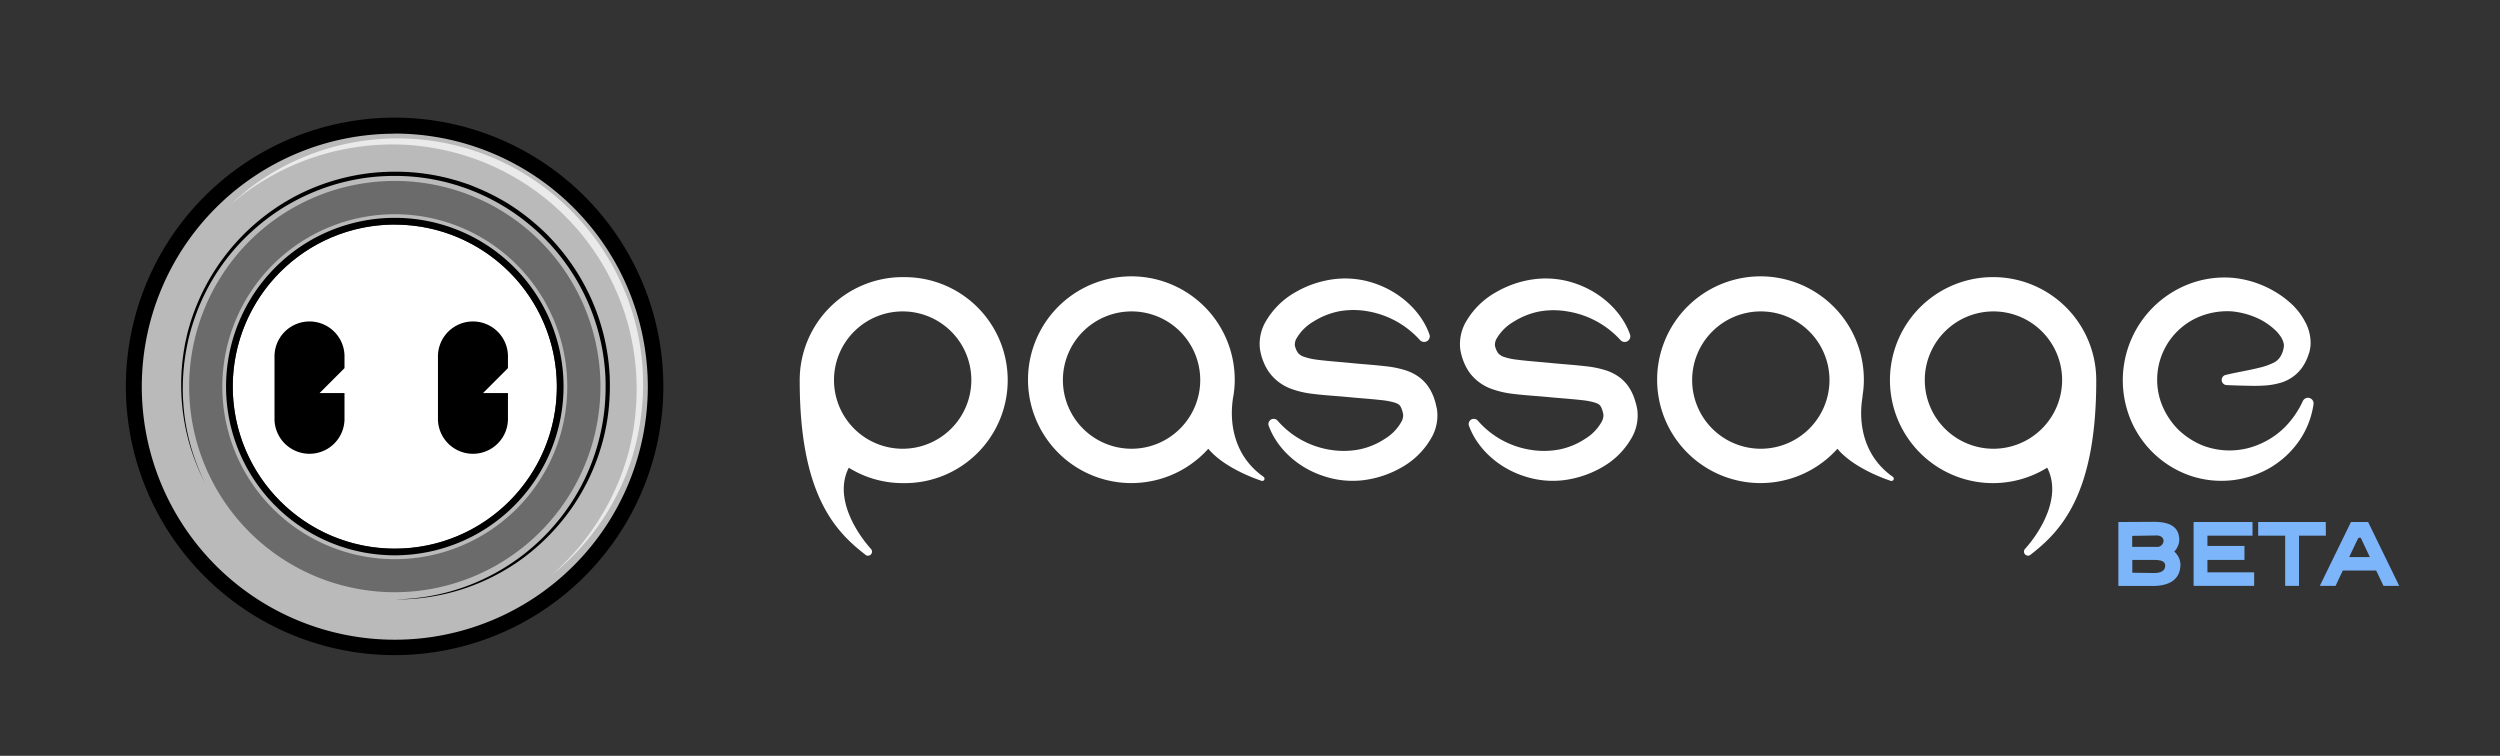 <svg xmlns="http://www.w3.org/2000/svg" id="Layer_1" data-name="Layer 1" viewBox="0 0 623.29 188.43" style="max-width:450px"><rect x="0" y="0" width="623.29" height="188.43" fill="#333333" stroke="none"/><defs><style>.cls-1{fill:#fff}.cls-2{fill:#bababa}.cls-3{fill:#6b6b6b}.cls-4{fill:#eaeaea}.cls-5{fill:#7cb5f9}</style></defs><circle cx="98.43" cy="96.38" r="40.39" class="cls-1"/><path d="M98.43,161.4a65,65,0,1,1,65-65A65,65,0,0,1,98.43,161.4Zm41.24-65a41.24,41.24,0,1,0-41.24,41.24A41.23,41.23,0,0,0,139.67,96.38Z" class="cls-2"/><path d="M98.43,163.33a67,67,0,1,1,66.95-67A67,67,0,0,1,98.43,163.33Zm0-130a63.08,63.08,0,1,0,63.08,63.08A63.15,63.15,0,0,0,98.43,33.3Z"/><path d="M98.43,147.65A51.27,51.27,0,1,1,149.7,96.38,51.33,51.33,0,0,1,98.43,147.65Zm0-94.24a43,43,0,1,0,43,43A43,43,0,0,0,98.43,53.41Z" class="cls-3"/><path d="M137.32,143.55a62.73,62.73,0,0,0,14.85-19,61.5,61.5,0,0,0,4.39-11.24,59.8,59.8,0,0,0,2-11.87,61.29,61.29,0,0,0-2.93-23.72,61,61,0,0,0-41.89-39.57,62.51,62.51,0,0,0-11.85-2A61.87,61.87,0,0,0,57.2,51.25c.75-.68,1.49-1.38,2.25-2s1.55-1.34,2.36-2a60,60,0,0,1,5-3.5,61,61,0,0,1,59-3.09,61.71,61.71,0,0,1,31.6,36.45,60.89,60.89,0,0,1,2.65,24.42,62.75,62.75,0,0,1-2.33,12.08,60.44,60.44,0,0,1-20.42,29.94Z" class="cls-4"/><path d="M98.43,138.45A42.07,42.07,0,1,1,140.5,96.38,42.11,42.11,0,0,1,98.43,138.45Zm0-82.47a40.41,40.41,0,1,0,40.41,40.4A40.44,40.44,0,0,0,98.43,56Z"/><path d="M98.43,149.44a53.92,53.92,0,0,0,16.86-2.93A53.34,53.34,0,0,0,142,126a52.28,52.28,0,0,0,7.09-15.44,54.21,54.21,0,0,0,1.6-8.37,57.55,57.55,0,0,0,.24-8.51,52.63,52.63,0,0,0-25.2-42.16,53.9,53.9,0,0,0-7.59-3.82c-.67-.25-1.32-.54-2-.77l-2-.68c-1.37-.4-2.73-.8-4.12-1.1a51.91,51.91,0,0,0-8.42-1.2,56.23,56.23,0,0,0-8.51.16,52.45,52.45,0,0,0-16.39,4.42,53.62,53.62,0,0,0-7.46,4.11,54.86,54.86,0,0,0-6.69,5.28A52.15,52.15,0,0,0,48.59,79.15a50,50,0,0,0-2.18,8.26,53.77,53.77,0,0,0-.29,17.08,53.12,53.12,0,0,0,5.19,16.31,53.13,53.13,0,0,1-5.45-16.27,53.94,53.94,0,0,1,0-17.2c.13-.71.22-1.43.39-2.13l.47-2.11c.38-1.39.76-2.79,1.24-4.15A54.71,54.71,0,0,1,51.43,71a54.09,54.09,0,0,1,10.5-13.7,55.25,55.25,0,0,1,6.77-5.42,52.87,52.87,0,0,1,7.56-4.25A53.55,53.55,0,0,1,93,43.08a58.53,58.53,0,0,1,8.68-.19,54.11,54.11,0,0,1,8.6,1.2c1.42.3,2.81.71,4.21,1.11l2.06.69c.68.23,1.35.52,2,.78a56.3,56.3,0,0,1,7.77,3.88,54.36,54.36,0,0,1,7,5.11,50.24,50.24,0,0,1,6.12,6.17A53.54,53.54,0,0,1,152,93.64a58.4,58.4,0,0,1-.28,8.67,51.36,51.36,0,0,1-1.68,8.52,53.44,53.44,0,0,1-7.36,15.63,54.3,54.3,0,0,1-11.95,12.44A52.92,52.92,0,0,1,98.43,149.44Z"/><path d="M79.67,98l6.22-6.22v-3.2a8.73,8.73,0,0,0-17.45,0V104.7a8.73,8.73,0,0,0,17.45,0V98Z"/><path d="M120.42,98l6.22-6.22v-3.2a8.73,8.73,0,0,0-17.45,0V104.7a8.73,8.73,0,0,0,17.45,0V98Z"/><path d="M225.05,69.09a25.69,25.69,0,0,0-25.67,25.67v.16h0c0,28.15,8.68,37.42,16.28,43.3a1,1,0,0,0,1.48-1.37c-3.61-4-9.32-12.85-5.52-20.24a25.43,25.43,0,0,0,13.43,3.84,25.68,25.68,0,1,0,0-51.35Zm0,42.79a17.12,17.12,0,1,1,17.12-17.12A17.13,17.13,0,0,1,225.05,111.88Z" class="cls-1"/><path d="M314.8,118.72c-7-5.06-8.49-13.11-7.32-19.92l0,.06a25.2,25.2,0,0,0,.36-4.1,25.77,25.77,0,1,0-6.59,17.12c4.2,5.08,13,7.9,13,7.9C315.12,120.27,315.73,119.21,314.8,118.72Zm-32.67-6.84a17.12,17.12,0,1,1,17.11-17.12A17.14,17.14,0,0,1,282.13,111.88Z" class="cls-1"/><path d="M357.94,100.6c-.13-.46-.26-.91-.43-1.39A12.14,12.14,0,0,0,356,96.26a10,10,0,0,0-2.65-2.55,12,12,0,0,0-3-1.41,25.47,25.47,0,0,0-5-1c-3.06-.35-5.84-.52-8.63-.8s-5.84-.48-8.38-.82a15.57,15.57,0,0,1-3.23-.73,3.12,3.12,0,0,1-1.52-1,3.82,3.82,0,0,1-.47-.87,6.17,6.17,0,0,1-.21-.61l-.09-.33a.25.25,0,0,0,0-.12,3.16,3.16,0,0,1,.37-1.56,11.65,11.65,0,0,1,4.31-4.31,18.71,18.71,0,0,1,6.43-2.55,20.1,20.1,0,0,1,7,0A22.62,22.62,0,0,1,354,84.78l0,0a1.41,1.41,0,0,0,2.38-1.42c-2.13-5.93-7.47-10.63-13.71-12.72a22.63,22.63,0,0,0-10-1.05,25.54,25.54,0,0,0-9.61,3.21,19.85,19.85,0,0,0-7.68,7.68,11.1,11.1,0,0,0-1.23,6.72l.19.94.19.71a12.59,12.59,0,0,0,.5,1.41,12.27,12.27,0,0,0,1.61,2.86A11.83,11.83,0,0,0,322.07,97a23,23,0,0,0,5.12,1.18c3.13.4,5.93.53,8.71.8s5.83.47,8.46.77a17.68,17.68,0,0,1,3.37.63c.88.31,1.09.49,1.34.81a4,4,0,0,1,.42.86c.07.2.14.43.2.66a3.63,3.63,0,0,1,.13.59,3.17,3.17,0,0,1-.35,1.71,11.56,11.56,0,0,1-4.24,4.42,18,18,0,0,1-6.44,2.64,20.6,20.6,0,0,1-7.1.08,21.92,21.92,0,0,1-13.17-7.27l0,0a1.3,1.3,0,0,0-2.21,1.29c2.17,5.87,7.51,10.55,13.75,12.54a22.53,22.53,0,0,0,9.92,1,25.63,25.63,0,0,0,9.57-3.24,19.52,19.52,0,0,0,7.55-7.73,11.13,11.13,0,0,0,1.17-6.61C358.15,101.43,358,101.05,357.94,100.6Z" class="cls-1"/><path d="M407.86,100.6c-.13-.46-.26-.91-.43-1.39a12.14,12.14,0,0,0-1.51-2.95,10,10,0,0,0-2.65-2.55,12,12,0,0,0-3-1.41,25.47,25.47,0,0,0-5-1c-3.06-.35-5.84-.52-8.64-.8s-5.83-.48-8.37-.82A15.57,15.57,0,0,1,375,89a3.12,3.12,0,0,1-1.52-1,3.82,3.82,0,0,1-.47-.87,6.17,6.17,0,0,1-.21-.61l-.09-.33a.25.25,0,0,0,0-.12,3.16,3.16,0,0,1,.37-1.56,11.65,11.65,0,0,1,4.31-4.31,18.71,18.71,0,0,1,6.43-2.55,20.1,20.1,0,0,1,7,0A22.65,22.65,0,0,1,404,84.78l0,0a1.41,1.41,0,0,0,2.38-1.42c-2.13-5.93-7.47-10.63-13.72-12.72a22.57,22.57,0,0,0-10-1.05A25.54,25.54,0,0,0,373,72.84a19.79,19.79,0,0,0-7.68,7.68,11.1,11.1,0,0,0-1.23,6.72l.19.94.19.71a12.59,12.59,0,0,0,.5,1.41,12.27,12.27,0,0,0,1.61,2.86A11.83,11.83,0,0,0,372,97a23,23,0,0,0,5.12,1.18c3.13.4,5.93.53,8.71.8s5.83.47,8.46.77a17.68,17.68,0,0,1,3.37.63c.88.31,1.09.49,1.33.81a3.56,3.56,0,0,1,.43.86c.07.2.14.43.2.66a5.32,5.32,0,0,1,.13.59,3.17,3.17,0,0,1-.35,1.71,11.56,11.56,0,0,1-4.24,4.42,18,18,0,0,1-6.44,2.64,20.6,20.6,0,0,1-7.1.08,21.92,21.92,0,0,1-13.17-7.27l0,0a1.3,1.3,0,0,0-2.21,1.29c2.17,5.87,7.51,10.55,13.75,12.54a22.51,22.51,0,0,0,9.92,1,25.63,25.63,0,0,0,9.57-3.24,19.52,19.52,0,0,0,7.55-7.73,11.2,11.2,0,0,0,1.17-6.61C408.07,101.43,408,101.05,407.86,100.6Z" class="cls-1"/><path d="M497,69.09A25.68,25.68,0,1,0,510.4,116.6c3.8,7.39-1.91,16.25-5.52,20.24a1,1,0,0,0,1.48,1.37c7.59-5.88,16.27-15.15,16.27-43.3h0c0-.06,0-.11,0-.16A25.7,25.7,0,0,0,497,69.09Zm0,42.79a17.12,17.12,0,1,1,17.12-17.12A17.14,17.14,0,0,1,497,111.88Z" class="cls-1"/><path d="M471.69,118.72c-7-5.06-8.49-13.11-7.31-19.92l-.05.06a25.2,25.2,0,0,0,.36-4.1,25.77,25.77,0,1,0-6.59,17.12c4.2,5.08,13,7.9,13,7.9C472,120.27,472.62,119.21,471.69,118.72ZM439,111.88a17.12,17.12,0,1,1,17.12-17.12A17.14,17.14,0,0,1,439,111.88Z" class="cls-1"/><path d="M576,99.31a1.4,1.4,0,0,0-1.86.67l0,0a22.93,22.93,0,0,1-4.56,6.59,20.19,20.19,0,0,1-6.35,4.22A18.68,18.68,0,0,1,549,111a19.38,19.38,0,0,1-5.88-3.85,18.63,18.63,0,0,1-3.92-5.76,17,17,0,0,1,10.22-22.84,18.49,18.49,0,0,1,6.92-.93,20.17,20.17,0,0,1,6.86,1.88,16.53,16.53,0,0,1,3,1.9,15.29,15.29,0,0,1,1.27,1.11,9.56,9.56,0,0,1,1,1.2,5.18,5.18,0,0,1,.95,2.22,1.85,1.85,0,0,0,0,.47l-.16.78a6.05,6.05,0,0,1-.5,1.33,4.18,4.18,0,0,1-1.89,1.91,15.55,15.55,0,0,1-3.56,1.25c-2.69.69-5.66,1.13-8.55,1.84A1.29,1.29,0,0,0,555,96c1.47.07,2.93.12,4.41.15s3,.09,4.54,0a18.38,18.38,0,0,0,5-.83,10.06,10.06,0,0,0,4.87-3.5,12.21,12.21,0,0,0,1.44-2.6c.16-.44.32-.87.47-1.32s.24-1.14.32-1.71a11,11,0,0,0-1.43-6.12,16.61,16.61,0,0,0-3.4-4.37A23.77,23.77,0,0,0,567,72.61a25.38,25.38,0,0,0-9.83-3.29,24.8,24.8,0,0,0-10.41,1.13,25.7,25.7,0,0,0-15.51,34.3,24.91,24.91,0,0,0,15,13.91,24.22,24.22,0,0,0,19.91-2.15,23.11,23.11,0,0,0,7.2-6.81,21.44,21.44,0,0,0,3.44-8.94A1.38,1.38,0,0,0,576,99.31Z" class="cls-1"/><path d="M536.9,130.1c3.16,0,6.43.67,6.43,4.57a4.45,4.45,0,0,1-1.26,2.85,4.45,4.45,0,0,1,1.55,3.16c0,4.59-4,5.41-6.87,5.41l-8.61,0V130.15Zm.72,6.25a1.6,1.6,0,0,0,1.79-1.48c0-.7-.55-1.37-1.75-1.37l-6.07.1v2.75Zm-6,6.44,5.36.07c1.34,0,2.84-.31,2.84-1.87,0-1.27-1.58-1.39-2.87-1.39h-5.33Z" class="cls-5"/><path d="M562,146.06H546.9V130.15h14.69v3.4H550.35v2.56h9.23v3.49h-9.23v3.09H562Z" class="cls-5"/><path d="M579.88,133.55h-6.7v12.51h-3.45V133.55H563v-3.4h16.85Z" class="cls-5"/><path d="M592.42,142.24h-8.33c-.55,1.19-1.15,2.48-1.79,3.82h-3.93l7.76-15.91h4.28l7.75,15.91h-3.92Zm-6.73-3.35h5.15l-2.27-4.81H588C587.82,134.34,587,136.13,585.69,138.89Z" class="cls-5"/></svg>